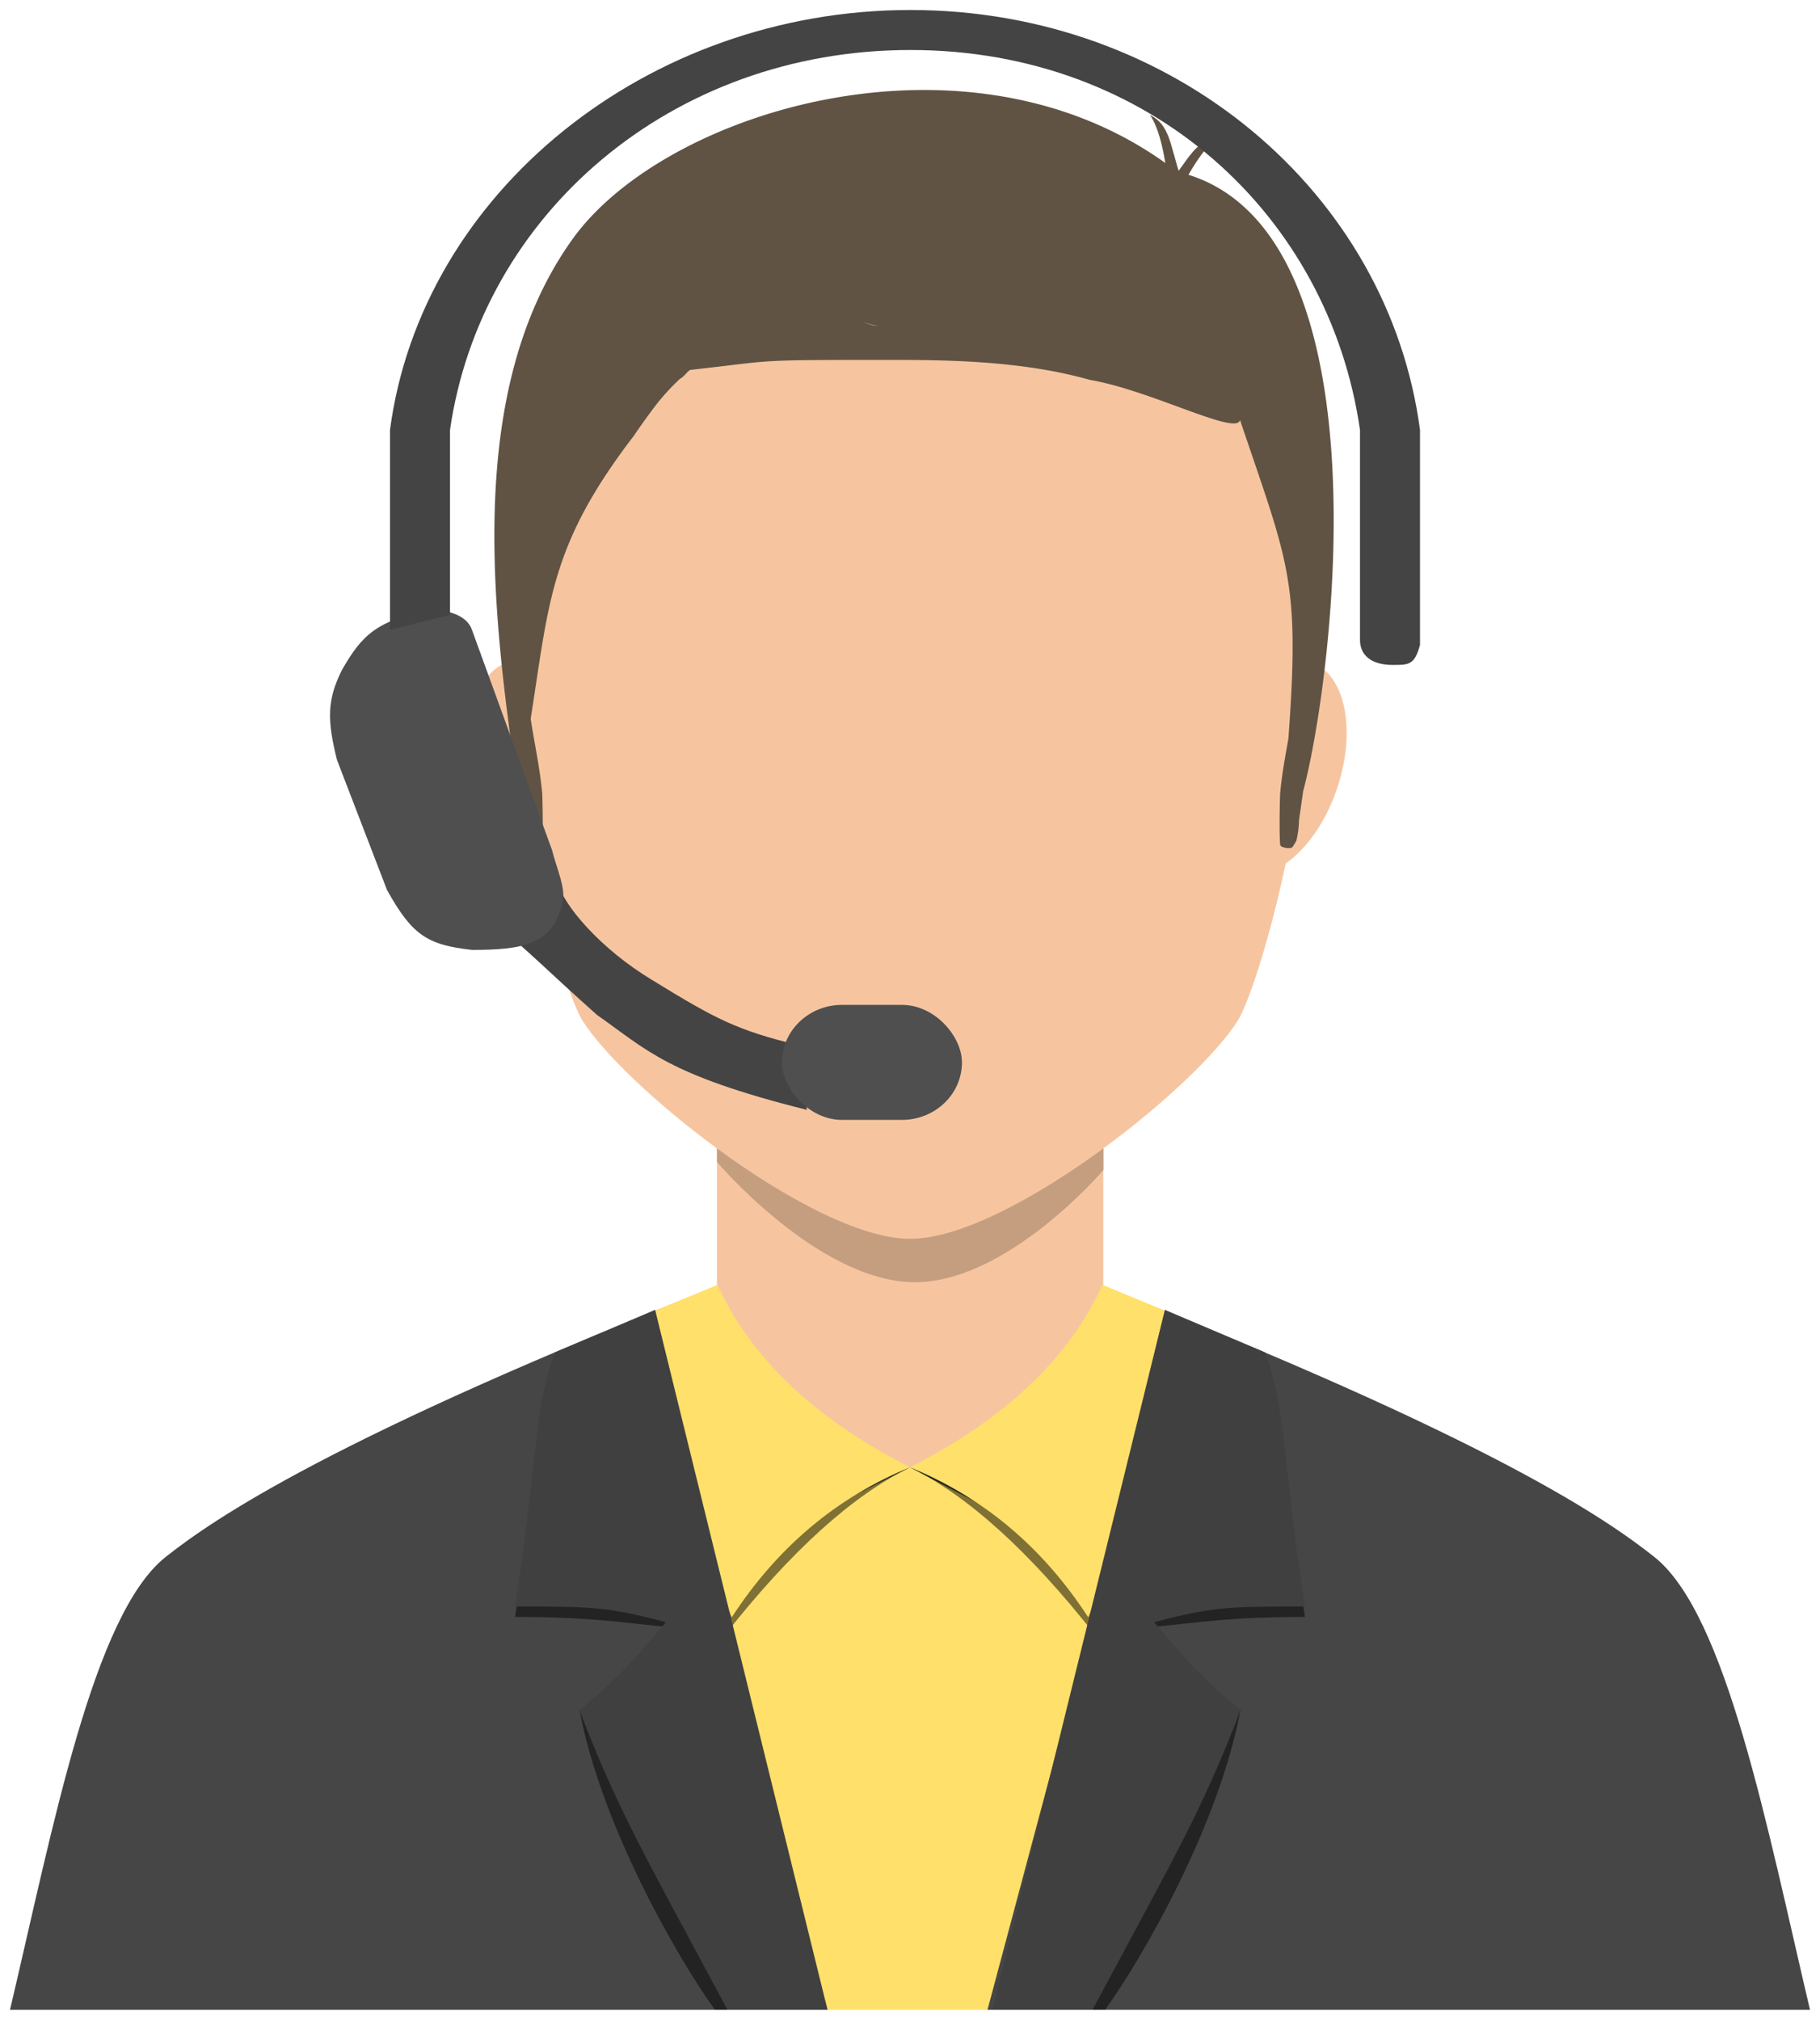 <svg xmlns="http://www.w3.org/2000/svg" xmlns:xlink="http://www.w3.org/1999/xlink" viewBox="0 0 91 101" fill="#fff" fill-rule="evenodd" stroke="#000" stroke-linecap="round" stroke-linejoin="round"><style><![CDATA[.B{stroke:none}.C{fill:#263238}.D{font-weight:bold}.E{fill:#303030}.F{fill-opacity:.5}.G{fill:#605343}.H{fill:#ffe06a}]]></style><use xlink:href="#A" x=".5" y=".5"/><symbol id="A" overflow="visible"><path d="M36.005 63.558C16.114 71.339 10.147 75.486 7.789 77.351 4.156 80.22 2.145 90.921 0 100h90c-2.145-9.096-4.17-19.78-7.788-22.649-2.359-1.865-8.103-5.904-27.994-13.686z" fill="#464646" class="B"/><g class="B"><path d="M35.347 56.927c-3.036-2.226-5.705-4.773-6.723-6.392-.472-.751-1.504-3.706-2.366-7.748-1.1-.699-2.129-2.1-2.72-3.878-.971-2.922-.379-5.721 1.328-6.278l.056-.017c-.538-11.972 2.892-25.472 20.086-25.472 17.212 0 20.637 13.516 20.093 25.494 1.659.603 2.225 3.371 1.265 6.257-.566 1.701-1.533 3.058-2.58 3.784-.869 4.098-1.917 7.1-2.395 7.858-1.019 1.62-3.69 4.168-6.727 6.395v11.243c-5.314 6.424-14.006 6.217-19.316 0z" fill="#f6c5a0"/><path d="M58.346 8.083C48.31.283 32.817 4.927 28.137 11.442c-5.857 8.154-3.786 20.538-2.4 29.825v-.041c0 .092.037.188.06.289.064.121.137.238.218.349.179.048.37.025.533-.064.042-.027.067-.074.065-.124.056-.821 0-2.45 0-2.469-.111-1.28-.389-2.514-.579-3.763.927-5.864.966-8.694 5.175-14.174.306-.459.639-.918.982-1.377a11.29 11.29 0 0 1 1.302-1.445c.253-.153.272-.268.507-.449 4.5-.5 3-.5 10-.5 2.5 0 6.5 0 10 1 3 .5 7.366 2.824 7.5 2 2.442 7.236 3 8 2.42 15.94-.162.918-.338 1.835-.417 2.79 0 0-.051 1.647 0 2.469-.002.05.023.097.065.124.162.089.353.112.533.064a2.83 2.83 0 0 0 .218-.349 4.7 4.7 0 0 0 .13-1.009l.209-1.464c1.534-5.745 4.378-28.512-6.311-30.981zm-15.192 7.686l-.5-.147c.25.06.496.124.746.193z" class="G"/><path d="M54.667 56.928l.015.009v1.06s-4.944 5.813-9.674 5.616-9.66-6.006-9.66-6.006l-.008-.685c3.35 2.458 7.149 4.526 9.668 4.526s6.311-2.064 9.659-4.519z" fill="#000" fill-opacity=".2"/><path d="M58.5 8.25c-.5-1.5-.5-2.5-1.5-3 .5.75.75 2 1 4" class="G"/></g><g transform="matrix(.94 .342 -.342 .94 58.979 5.864)"><path d="M0 3C.5 1.5.5.5 1.5 0 1 .75.75 2 .5 4" class="B G"/></g><g class="B"><path d="M39.848 55c-7-1.75-8-3-10.5-4.75-2.25-2-3.75-3.5-4.75-4.25l2.75-2.5c.25 1.25 2.25 3.5 4.75 5 3.25 2 4.25 2.5 7.25 3.25z" fill="#444"/><g fill="#4f4f4f"><rect height="5.75" rx="3" width="9" x="38.598" y="49.75"/><path d="M21.099 30c-2.75.5-3.5 1.25-4.5 3-.75 1.5-.75 2.5-.25 4.5l2.5 6.5c1.25 2.25 2 2.75 4.25 3 2.5 0 4-.25 4.5-2.25.25-.75-.25-1.75-.5-2.75l-4-11c-.25-.75-1.25-1-2-1z"/></g><path d="M67.5 21C65.941 10.241 56.997 2 45.023 2S23.559 10.241 22 21v9.25L19 31V21C20.573 9.13 31.859 0 45.023 0S68.927 9.13 70.5 21v10.75c-.273 1-.546 1-1.364 1-1.091 0-1.636-.5-1.636-1.25z" fill="#444"/><path d="M42.875 83.275h4l2 16.6h-4-4z" fill="#4f4f4f"/><path d="M40.875 100h8l5.875-22L45 72.875 34.75 78z" class="H"/></g><path d="M45 72.875q-8.912 0-9.662-7.5l-5.25 4Q29.5 70.5 35.75 81.25 40.662 75 45 72.875z" fill="#000" class="B F"/><path d="M45 72.875q-7.125-3.625-9.625-9.125l-5.75 2.375q2.5 5.25 6.463 14.25 3.412-5.25 8.912-7.5z" class="B H"/><path d="M32.25 65c-2.286 1.301-3.228 2.082-4.306 2.863-1.078 2.863-1.616 5.726-2.694 12.493 3.772 0 5.119.26 7.813.521-1.347 1.562-2.155 2.082-4.58 4.164 1.078 5.726 4.881 12.357 6.767 14.96h5.5l-8.5-35z" fill="#000" class="B F"/><path d="M32.254 65l-5.004 2.125c-1.078 2.863-.922 5.943-2 12.71 3.772 0 4.58 0 7.543.781-1.347 1.562-1.886 2.342-4.31 4.424 1.886 4.945 3.351 7.412 7.392 14.96h5l-8.621-35z" fill="#404040" class="B"/><path d="M45 72.875q8.912 0 9.662-7.5l5.25 4Q60.5 70.5 54.25 81.25 49.338 75 45 72.875z" fill="#000" class="B F"/><path d="M45 72.875q7.125-3.625 9.625-9.125l5.75 2.375q-2.5 5.25-6.463 14.25-3.412-5.25-8.912-7.5z" class="B H"/><path d="M57.75 65c2.286 1.301 3.228 2.082 4.306 2.863 1.078 2.863 1.616 5.726 2.694 12.493-3.772 0-5.118.26-7.812.52 1.347 1.562 2.155 2.082 4.58 4.164-1.078 5.726-4.881 12.357-6.767 14.96h-5.5l8.5-35z" fill="#000" class="B F"/><path d="M57.746 65l5.004 2.125c1.078 2.863.922 5.943 2 12.71-3.772 0-4.58 0-7.543.781 1.347 1.561 1.886 2.342 4.31 4.424-1.886 4.945-3.351 7.412-7.392 14.96h-5l8.621-35z" fill="#404040" class="B"/></symbol></svg>
